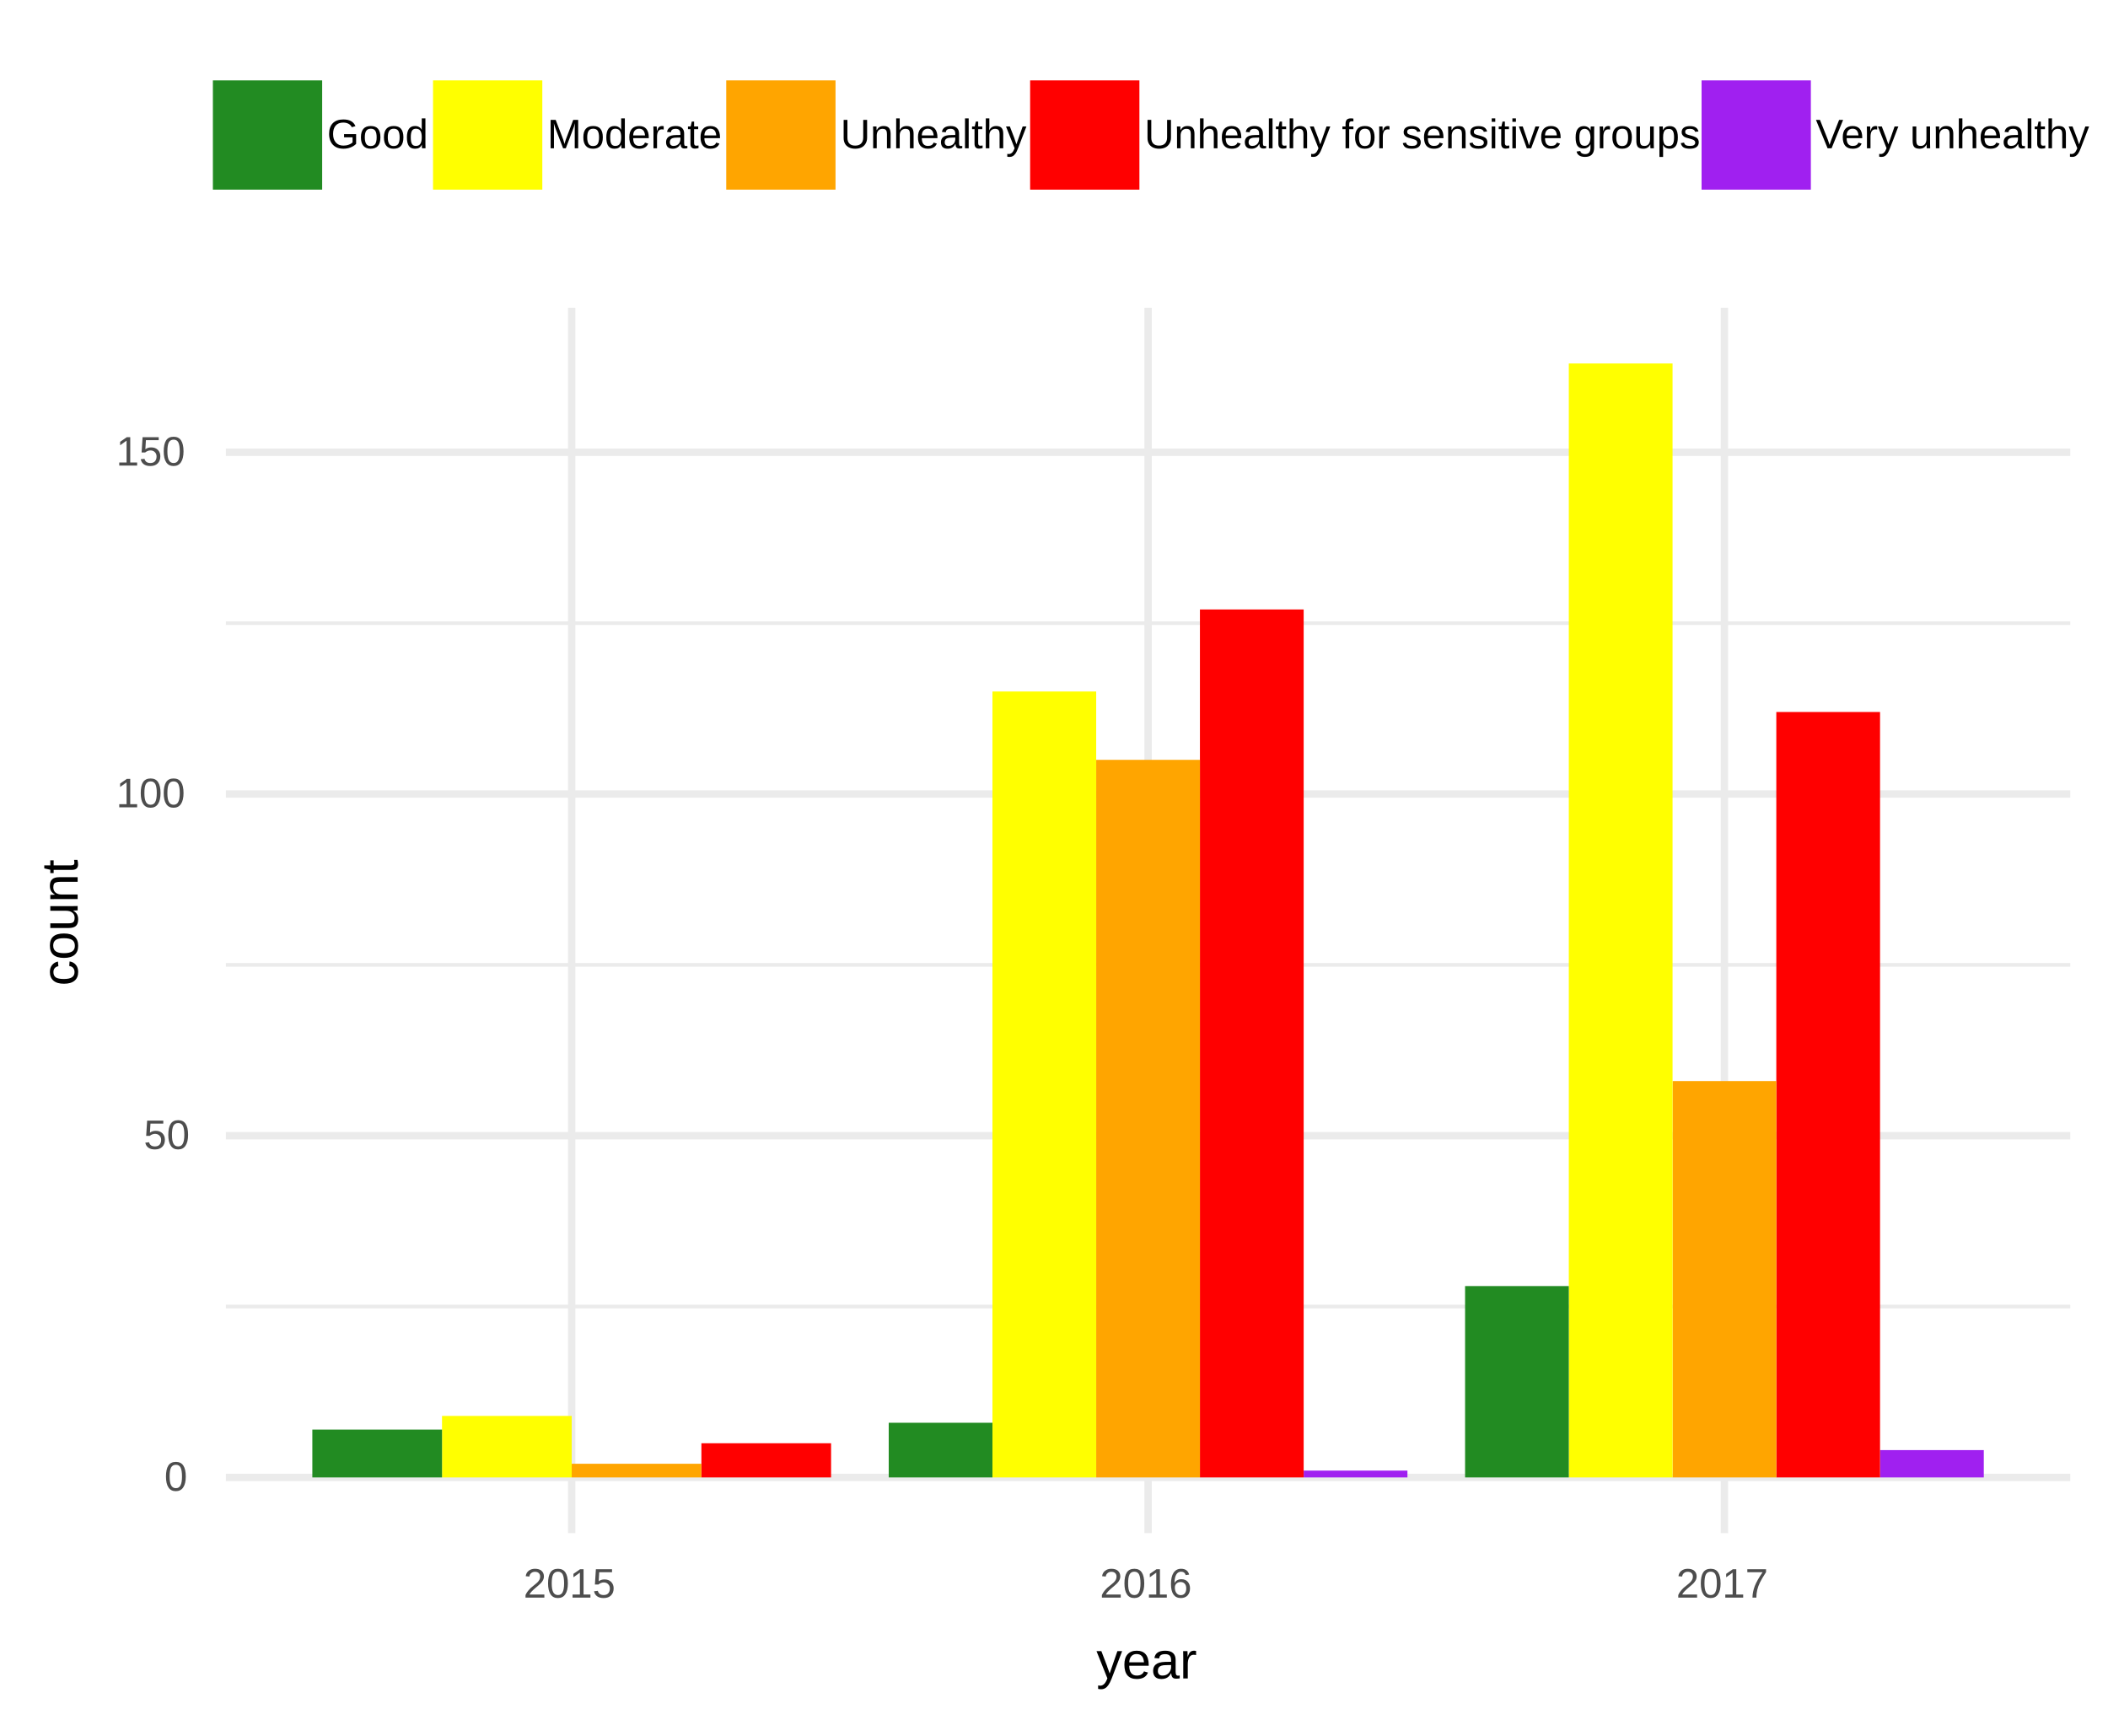 <?xml version="1.0" encoding="UTF-8"?>
<svg xmlns="http://www.w3.org/2000/svg" xmlns:xlink="http://www.w3.org/1999/xlink" width="306pt" height="252pt" viewBox="0 0 306 252" version="1.1">
<defs>
<g>
<symbol overflow="visible" id="glyph0-0">
<path style="stroke:none;" d="M 0.594 -4.125 L 3.891 -4.125 L 3.891 0 L 0.594 0 Z M 0.828 -3.906 L 0.828 -0.219 L 3.672 -0.219 L 3.672 -3.906 Z M 0.828 -3.906 "/>
</symbol>
<symbol overflow="visible" id="glyph0-1">
<path style="stroke:none;" d="M 3.109 -2.062 C 3.109 -1.375 2.984 -0.848 2.734 -0.484 C 2.492 -0.117 2.133 0.062 1.656 0.062 C 1.188 0.062 0.832 -0.117 0.594 -0.484 C 0.352 -0.848 0.234 -1.375 0.234 -2.062 C 0.234 -2.77 0.348 -3.301 0.578 -3.656 C 0.805 -4.008 1.172 -4.188 1.672 -4.188 C 2.16 -4.188 2.52 -4.008 2.75 -3.656 C 2.988 -3.301 3.109 -2.77 3.109 -2.062 Z M 2.562 -2.062 C 2.562 -2.656 2.492 -3.086 2.359 -3.359 C 2.223 -3.629 1.992 -3.766 1.672 -3.766 C 1.348 -3.766 1.113 -3.629 0.969 -3.359 C 0.832 -3.098 0.766 -2.664 0.766 -2.062 C 0.766 -1.477 0.836 -1.051 0.984 -0.781 C 1.129 -0.508 1.359 -0.375 1.672 -0.375 C 1.984 -0.375 2.207 -0.508 2.344 -0.781 C 2.488 -1.062 2.562 -1.488 2.562 -2.062 Z M 2.562 -2.062 "/>
</symbol>
<symbol overflow="visible" id="glyph0-2">
<path style="stroke:none;" d="M 3.078 -1.344 C 3.078 -0.906 2.945 -0.562 2.688 -0.312 C 2.438 -0.062 2.082 0.062 1.625 0.062 C 1.238 0.062 0.926 -0.02 0.688 -0.188 C 0.445 -0.363 0.297 -0.609 0.234 -0.922 L 0.781 -0.984 C 0.883 -0.578 1.164 -0.375 1.625 -0.375 C 1.914 -0.375 2.141 -0.457 2.297 -0.625 C 2.453 -0.801 2.531 -1.035 2.531 -1.328 C 2.531 -1.586 2.445 -1.797 2.281 -1.953 C 2.125 -2.117 1.91 -2.203 1.641 -2.203 C 1.504 -2.203 1.375 -2.176 1.25 -2.125 C 1.125 -2.082 1 -2.008 0.875 -1.906 L 0.359 -1.906 L 0.5 -4.125 L 2.844 -4.125 L 2.844 -3.688 L 0.984 -3.688 L 0.906 -2.375 C 1.133 -2.551 1.414 -2.641 1.75 -2.641 C 2.156 -2.641 2.477 -2.52 2.719 -2.281 C 2.957 -2.039 3.078 -1.727 3.078 -1.344 Z M 3.078 -1.344 "/>
</symbol>
<symbol overflow="visible" id="glyph0-3">
<path style="stroke:none;" d="M 0.453 0 L 0.453 -0.453 L 1.516 -0.453 L 1.516 -3.625 L 0.578 -2.953 L 0.578 -3.453 L 1.547 -4.125 L 2.047 -4.125 L 2.047 -0.453 L 3.047 -0.453 L 3.047 0 Z M 0.453 0 "/>
</symbol>
<symbol overflow="visible" id="glyph0-4">
<path style="stroke:none;" d="M 0.297 0 L 0.297 -0.375 C 0.398 -0.602 0.52 -0.801 0.656 -0.969 C 0.801 -1.145 0.953 -1.305 1.109 -1.453 C 1.273 -1.598 1.438 -1.727 1.594 -1.844 C 1.75 -1.969 1.891 -2.086 2.016 -2.203 C 2.141 -2.328 2.238 -2.457 2.312 -2.594 C 2.383 -2.727 2.422 -2.879 2.422 -3.047 C 2.422 -3.266 2.352 -3.438 2.219 -3.562 C 2.094 -3.688 1.91 -3.75 1.672 -3.75 C 1.453 -3.75 1.27 -3.688 1.125 -3.562 C 0.977 -3.445 0.891 -3.281 0.859 -3.062 L 0.328 -3.109 C 0.367 -3.441 0.508 -3.703 0.75 -3.891 C 0.988 -4.086 1.297 -4.188 1.672 -4.188 C 2.086 -4.188 2.406 -4.086 2.625 -3.891 C 2.852 -3.691 2.969 -3.414 2.969 -3.062 C 2.969 -2.895 2.93 -2.734 2.859 -2.578 C 2.785 -2.422 2.676 -2.266 2.531 -2.109 C 2.383 -1.953 2.109 -1.707 1.703 -1.375 C 1.484 -1.188 1.305 -1.02 1.172 -0.875 C 1.035 -0.727 0.938 -0.586 0.875 -0.453 L 3.031 -0.453 L 3.031 0 Z M 0.297 0 "/>
</symbol>
<symbol overflow="visible" id="glyph0-5">
<path style="stroke:none;" d="M 3.078 -1.344 C 3.078 -0.914 2.957 -0.57 2.719 -0.312 C 2.477 -0.062 2.148 0.062 1.734 0.062 C 1.273 0.062 0.922 -0.109 0.672 -0.453 C 0.43 -0.805 0.312 -1.312 0.312 -1.969 C 0.312 -2.688 0.438 -3.234 0.688 -3.609 C 0.945 -3.992 1.312 -4.188 1.781 -4.188 C 2.406 -4.188 2.797 -3.906 2.953 -3.344 L 2.453 -3.266 C 2.348 -3.598 2.125 -3.766 1.781 -3.766 C 1.477 -3.766 1.242 -3.625 1.078 -3.344 C 0.91 -3.062 0.828 -2.656 0.828 -2.125 C 0.922 -2.301 1.055 -2.438 1.234 -2.531 C 1.41 -2.625 1.609 -2.672 1.828 -2.672 C 2.211 -2.672 2.516 -2.551 2.734 -2.312 C 2.961 -2.07 3.078 -1.75 3.078 -1.344 Z M 2.531 -1.328 C 2.531 -1.629 2.457 -1.859 2.312 -2.016 C 2.164 -2.18 1.961 -2.266 1.703 -2.266 C 1.461 -2.266 1.266 -2.191 1.109 -2.047 C 0.953 -1.898 0.875 -1.703 0.875 -1.453 C 0.875 -1.129 0.953 -0.863 1.109 -0.656 C 1.273 -0.457 1.477 -0.359 1.719 -0.359 C 1.977 -0.359 2.176 -0.441 2.312 -0.609 C 2.457 -0.785 2.531 -1.023 2.531 -1.328 Z M 2.531 -1.328 "/>
</symbol>
<symbol overflow="visible" id="glyph0-6">
<path style="stroke:none;" d="M 3.031 -3.703 C 2.613 -3.055 2.316 -2.551 2.141 -2.188 C 1.961 -1.82 1.832 -1.461 1.75 -1.109 C 1.664 -0.754 1.625 -0.383 1.625 0 L 1.062 0 C 1.062 -0.531 1.172 -1.086 1.391 -1.672 C 1.617 -2.254 2 -2.926 2.531 -3.688 L 0.312 -3.688 L 0.312 -4.125 L 3.031 -4.125 Z M 3.031 -3.703 "/>
</symbol>
<symbol overflow="visible" id="glyph0-7">
<path style="stroke:none;" d="M 0.297 -2.078 C 0.297 -2.754 0.473 -3.273 0.828 -3.641 C 1.191 -4.004 1.703 -4.188 2.359 -4.188 C 2.816 -4.188 3.188 -4.109 3.469 -3.953 C 3.75 -3.805 3.969 -3.562 4.125 -3.219 L 3.594 -3.062 C 3.477 -3.289 3.316 -3.457 3.109 -3.562 C 2.898 -3.676 2.645 -3.734 2.344 -3.734 C 1.863 -3.734 1.5 -3.586 1.25 -3.297 C 1 -3.016 0.875 -2.609 0.875 -2.078 C 0.875 -1.555 1.004 -1.145 1.266 -0.844 C 1.535 -0.539 1.906 -0.391 2.375 -0.391 C 2.645 -0.391 2.895 -0.43 3.125 -0.516 C 3.363 -0.598 3.555 -0.711 3.703 -0.859 L 3.703 -1.594 L 2.469 -1.594 L 2.469 -2.062 L 4.219 -2.062 L 4.219 -0.641 C 4 -0.422 3.727 -0.25 3.406 -0.125 C 3.094 0 2.75 0.062 2.375 0.062 C 1.945 0.062 1.578 -0.02 1.266 -0.188 C 0.953 -0.363 0.711 -0.613 0.547 -0.938 C 0.379 -1.258 0.297 -1.641 0.297 -2.078 Z M 0.297 -2.078 "/>
</symbol>
<symbol overflow="visible" id="glyph0-8">
<path style="stroke:none;" d="M 3.078 -1.594 C 3.078 -1.031 2.957 -0.613 2.719 -0.344 C 2.477 -0.07 2.125 0.062 1.656 0.062 C 1.195 0.062 0.848 -0.078 0.609 -0.359 C 0.367 -0.641 0.25 -1.051 0.25 -1.594 C 0.25 -2.688 0.723 -3.234 1.672 -3.234 C 2.16 -3.234 2.516 -3.098 2.734 -2.828 C 2.961 -2.555 3.078 -2.145 3.078 -1.594 Z M 2.531 -1.594 C 2.531 -2.031 2.461 -2.348 2.328 -2.547 C 2.203 -2.742 1.988 -2.844 1.688 -2.844 C 1.375 -2.844 1.148 -2.738 1.016 -2.531 C 0.879 -2.332 0.812 -2.02 0.812 -1.594 C 0.812 -1.176 0.879 -0.859 1.016 -0.641 C 1.148 -0.43 1.363 -0.328 1.656 -0.328 C 1.969 -0.328 2.191 -0.426 2.328 -0.625 C 2.461 -0.832 2.531 -1.156 2.531 -1.594 Z M 2.531 -1.594 "/>
</symbol>
<symbol overflow="visible" id="glyph0-9">
<path style="stroke:none;" d="M 2.406 -0.516 C 2.312 -0.305 2.18 -0.156 2.016 -0.062 C 1.859 0.02 1.66 0.062 1.422 0.062 C 1.016 0.062 0.719 -0.07 0.531 -0.344 C 0.344 -0.613 0.25 -1.023 0.25 -1.578 C 0.25 -2.68 0.641 -3.234 1.422 -3.234 C 1.66 -3.234 1.859 -3.188 2.016 -3.094 C 2.18 -3.008 2.312 -2.867 2.406 -2.672 L 2.406 -4.344 L 2.938 -4.344 L 2.938 -0.656 C 2.938 -0.32 2.941 -0.102 2.953 0 L 2.453 0 C 2.441 -0.031 2.43 -0.102 2.422 -0.219 C 2.422 -0.332 2.422 -0.43 2.422 -0.516 Z M 0.812 -1.594 C 0.812 -1.145 0.867 -0.82 0.984 -0.625 C 1.098 -0.438 1.285 -0.344 1.547 -0.344 C 1.848 -0.344 2.066 -0.445 2.203 -0.656 C 2.336 -0.863 2.406 -1.188 2.406 -1.625 C 2.406 -2.039 2.336 -2.348 2.203 -2.547 C 2.066 -2.742 1.852 -2.844 1.562 -2.844 C 1.289 -2.844 1.098 -2.742 0.984 -2.547 C 0.867 -2.348 0.812 -2.031 0.812 -1.594 Z M 0.812 -1.594 "/>
</symbol>
<symbol overflow="visible" id="glyph0-10">
<path style="stroke:none;" d="M 4 0 L 4 -2.75 C 4 -3.062 4.008 -3.359 4.031 -3.641 C 3.938 -3.285 3.848 -3.008 3.766 -2.812 L 2.703 0 L 2.312 0 L 1.234 -2.812 L 1.062 -3.312 L 0.969 -3.641 L 0.984 -3.312 L 0.984 0 L 0.5 0 L 0.5 -4.125 L 1.234 -4.125 L 2.328 -1.266 C 2.367 -1.148 2.406 -1.023 2.438 -0.891 C 2.477 -0.766 2.504 -0.672 2.516 -0.609 C 2.523 -0.691 2.555 -0.812 2.609 -0.969 C 2.66 -1.125 2.691 -1.223 2.703 -1.266 L 3.781 -4.125 L 4.5 -4.125 L 4.5 0 Z M 4 0 "/>
</symbol>
<symbol overflow="visible" id="glyph0-11">
<path style="stroke:none;" d="M 0.812 -1.469 C 0.812 -1.102 0.883 -0.82 1.031 -0.625 C 1.188 -0.438 1.406 -0.344 1.688 -0.344 C 1.914 -0.344 2.098 -0.383 2.234 -0.469 C 2.379 -0.562 2.473 -0.68 2.516 -0.828 L 2.984 -0.688 C 2.797 -0.188 2.363 0.062 1.688 0.062 C 1.219 0.062 0.859 -0.078 0.609 -0.359 C 0.367 -0.641 0.25 -1.055 0.25 -1.609 C 0.25 -2.129 0.367 -2.531 0.609 -2.812 C 0.859 -3.094 1.211 -3.234 1.672 -3.234 C 2.609 -3.234 3.078 -2.672 3.078 -1.547 L 3.078 -1.469 Z M 2.531 -1.875 C 2.5 -2.207 2.41 -2.453 2.266 -2.609 C 2.129 -2.766 1.93 -2.844 1.672 -2.844 C 1.41 -2.844 1.203 -2.754 1.047 -2.578 C 0.898 -2.41 0.82 -2.176 0.812 -1.875 Z M 2.531 -1.875 "/>
</symbol>
<symbol overflow="visible" id="glyph0-12">
<path style="stroke:none;" d="M 0.422 0 L 0.422 -2.438 C 0.422 -2.656 0.414 -2.898 0.406 -3.172 L 0.891 -3.172 C 0.91 -2.805 0.922 -2.586 0.922 -2.516 L 0.938 -2.516 C 1.02 -2.797 1.113 -2.984 1.219 -3.078 C 1.332 -3.18 1.488 -3.234 1.688 -3.234 C 1.758 -3.234 1.832 -3.223 1.906 -3.203 L 1.906 -2.719 C 1.832 -2.738 1.738 -2.75 1.625 -2.75 C 1.406 -2.75 1.234 -2.656 1.109 -2.469 C 0.992 -2.281 0.938 -2.008 0.938 -1.656 L 0.938 0 Z M 0.422 0 "/>
</symbol>
<symbol overflow="visible" id="glyph0-13">
<path style="stroke:none;" d="M 1.219 0.062 C 0.895 0.062 0.648 -0.02 0.484 -0.188 C 0.328 -0.363 0.25 -0.598 0.25 -0.891 C 0.25 -1.211 0.359 -1.461 0.578 -1.641 C 0.797 -1.816 1.145 -1.91 1.625 -1.922 L 2.328 -1.938 L 2.328 -2.109 C 2.328 -2.367 2.27 -2.551 2.156 -2.656 C 2.051 -2.77 1.883 -2.828 1.656 -2.828 C 1.414 -2.828 1.242 -2.785 1.141 -2.703 C 1.035 -2.629 0.973 -2.504 0.953 -2.328 L 0.391 -2.375 C 0.484 -2.945 0.91 -3.234 1.672 -3.234 C 2.066 -3.234 2.363 -3.141 2.562 -2.953 C 2.77 -2.773 2.875 -2.508 2.875 -2.156 L 2.875 -0.797 C 2.875 -0.641 2.891 -0.52 2.922 -0.438 C 2.961 -0.363 3.047 -0.328 3.172 -0.328 C 3.211 -0.328 3.27 -0.332 3.344 -0.344 L 3.344 -0.016 C 3.207 0.016 3.07 0.031 2.938 0.031 C 2.738 0.031 2.594 -0.02 2.5 -0.125 C 2.414 -0.227 2.367 -0.391 2.359 -0.609 L 2.328 -0.609 C 2.203 -0.367 2.047 -0.195 1.859 -0.094 C 1.68 0.008 1.469 0.062 1.219 0.062 Z M 1.328 -0.344 C 1.523 -0.344 1.695 -0.383 1.844 -0.469 C 2 -0.551 2.117 -0.672 2.203 -0.828 C 2.285 -0.984 2.328 -1.141 2.328 -1.297 L 2.328 -1.562 L 1.766 -1.547 C 1.516 -1.547 1.32 -1.52 1.188 -1.469 C 1.062 -1.426 0.961 -1.352 0.891 -1.25 C 0.828 -1.156 0.797 -1.031 0.797 -0.875 C 0.797 -0.707 0.844 -0.578 0.938 -0.484 C 1.031 -0.391 1.16 -0.344 1.328 -0.344 Z M 1.328 -0.344 "/>
</symbol>
<symbol overflow="visible" id="glyph0-14">
<path style="stroke:none;" d="M 1.625 -0.031 C 1.445 0.02 1.27 0.047 1.094 0.047 C 0.664 0.047 0.453 -0.191 0.453 -0.672 L 0.453 -2.781 L 0.094 -2.781 L 0.094 -3.172 L 0.484 -3.172 L 0.641 -3.875 L 0.984 -3.875 L 0.984 -3.172 L 1.578 -3.172 L 1.578 -2.781 L 0.984 -2.781 L 0.984 -0.781 C 0.984 -0.633 1.008 -0.531 1.062 -0.469 C 1.113 -0.406 1.195 -0.375 1.312 -0.375 C 1.383 -0.375 1.488 -0.383 1.625 -0.406 Z M 1.625 -0.031 "/>
</symbol>
<symbol overflow="visible" id="glyph0-15">
<path style="stroke:none;" d="M 2.141 0.062 C 1.805 0.062 1.508 0 1.25 -0.125 C 1 -0.25 0.805 -0.426 0.672 -0.656 C 0.535 -0.895 0.469 -1.176 0.469 -1.5 L 0.469 -4.125 L 1.016 -4.125 L 1.016 -1.547 C 1.016 -1.172 1.109 -0.883 1.297 -0.688 C 1.492 -0.488 1.773 -0.391 2.141 -0.391 C 2.516 -0.391 2.801 -0.488 3 -0.688 C 3.207 -0.895 3.312 -1.191 3.312 -1.578 L 3.312 -4.125 L 3.875 -4.125 L 3.875 -1.547 C 3.875 -1.211 3.801 -0.926 3.656 -0.688 C 3.52 -0.445 3.32 -0.258 3.062 -0.125 C 2.801 0 2.492 0.062 2.141 0.062 Z M 2.141 0.062 "/>
</symbol>
<symbol overflow="visible" id="glyph0-16">
<path style="stroke:none;" d="M 2.422 0 L 2.422 -2.016 C 2.422 -2.223 2.398 -2.383 2.359 -2.5 C 2.316 -2.613 2.25 -2.695 2.156 -2.75 C 2.07 -2.801 1.941 -2.828 1.766 -2.828 C 1.516 -2.828 1.312 -2.738 1.156 -2.562 C 1.008 -2.383 0.938 -2.145 0.938 -1.844 L 0.938 0 L 0.422 0 L 0.422 -2.5 C 0.422 -2.863 0.414 -3.086 0.406 -3.172 L 0.891 -3.172 C 0.898 -3.16 0.906 -3.133 0.906 -3.094 C 0.906 -3.051 0.906 -3 0.906 -2.938 C 0.914 -2.883 0.922 -2.781 0.922 -2.625 C 1.047 -2.844 1.188 -3 1.344 -3.094 C 1.508 -3.188 1.707 -3.234 1.938 -3.234 C 2.289 -3.234 2.547 -3.145 2.703 -2.969 C 2.867 -2.789 2.953 -2.504 2.953 -2.109 L 2.953 0 Z M 2.422 0 "/>
</symbol>
<symbol overflow="visible" id="glyph0-17">
<path style="stroke:none;" d="M 0.922 -2.625 C 1.035 -2.832 1.172 -2.984 1.328 -3.078 C 1.492 -3.18 1.695 -3.234 1.938 -3.234 C 2.281 -3.234 2.535 -3.145 2.703 -2.969 C 2.867 -2.801 2.953 -2.516 2.953 -2.109 L 2.953 0 L 2.422 0 L 2.422 -2.016 C 2.422 -2.234 2.398 -2.395 2.359 -2.5 C 2.316 -2.613 2.25 -2.695 2.156 -2.75 C 2.062 -2.801 1.93 -2.828 1.766 -2.828 C 1.516 -2.828 1.312 -2.738 1.156 -2.562 C 1.008 -2.395 0.938 -2.164 0.938 -1.875 L 0.938 0 L 0.422 0 L 0.422 -4.344 L 0.938 -4.344 L 0.938 -3.219 C 0.938 -3.094 0.93 -2.969 0.922 -2.844 C 0.922 -2.719 0.922 -2.645 0.922 -2.625 Z M 0.922 -2.625 "/>
</symbol>
<symbol overflow="visible" id="glyph0-18">
<path style="stroke:none;" d="M 0.406 0 L 0.406 -4.344 L 0.938 -4.344 L 0.938 0 Z M 0.406 0 "/>
</symbol>
<symbol overflow="visible" id="glyph0-19">
<path style="stroke:none;" d="M 0.562 1.25 C 0.414 1.25 0.297 1.238 0.203 1.219 L 0.203 0.812 C 0.273 0.82 0.352 0.828 0.438 0.828 C 0.77 0.828 1.031 0.586 1.219 0.109 L 1.266 -0.016 L 0.016 -3.172 L 0.578 -3.172 L 1.25 -1.422 C 1.258 -1.391 1.27 -1.352 1.281 -1.312 C 1.289 -1.281 1.332 -1.156 1.406 -0.938 C 1.488 -0.719 1.531 -0.598 1.531 -0.578 L 1.734 -1.156 L 2.438 -3.172 L 2.984 -3.172 L 1.766 0 C 1.641 0.332 1.52 0.582 1.406 0.75 C 1.289 0.914 1.164 1.039 1.031 1.125 C 0.895 1.207 0.738 1.25 0.562 1.25 Z M 0.562 1.25 "/>
</symbol>
<symbol overflow="visible" id="glyph0-20">
<path style="stroke:none;" d=""/>
</symbol>
<symbol overflow="visible" id="glyph0-21">
<path style="stroke:none;" d="M 1.062 -2.781 L 1.062 0 L 0.531 0 L 0.531 -2.781 L 0.078 -2.781 L 0.078 -3.172 L 0.531 -3.172 L 0.531 -3.531 C 0.531 -3.82 0.594 -4.031 0.719 -4.156 C 0.844 -4.281 1.035 -4.344 1.297 -4.344 C 1.453 -4.344 1.578 -4.332 1.672 -4.312 L 1.672 -3.906 C 1.586 -3.914 1.508 -3.922 1.438 -3.922 C 1.301 -3.922 1.203 -3.883 1.141 -3.812 C 1.086 -3.75 1.062 -3.629 1.062 -3.453 L 1.062 -3.172 L 1.672 -3.172 L 1.672 -2.781 Z M 1.062 -2.781 "/>
</symbol>
<symbol overflow="visible" id="glyph0-22">
<path style="stroke:none;" d="M 2.781 -0.875 C 2.781 -0.57 2.664 -0.336 2.438 -0.172 C 2.219 -0.016 1.906 0.062 1.5 0.062 C 1.102 0.062 0.797 0 0.578 -0.125 C 0.367 -0.258 0.234 -0.469 0.172 -0.75 L 0.641 -0.828 C 0.68 -0.66 0.77 -0.535 0.906 -0.453 C 1.051 -0.379 1.25 -0.344 1.5 -0.344 C 1.77 -0.344 1.961 -0.383 2.078 -0.469 C 2.203 -0.551 2.266 -0.672 2.266 -0.828 C 2.266 -0.953 2.223 -1.051 2.141 -1.125 C 2.055 -1.207 1.914 -1.273 1.719 -1.328 L 1.344 -1.438 C 1.039 -1.508 0.828 -1.582 0.703 -1.656 C 0.578 -1.738 0.477 -1.832 0.406 -1.938 C 0.332 -2.039 0.297 -2.172 0.297 -2.328 C 0.297 -2.617 0.395 -2.836 0.594 -2.984 C 0.801 -3.141 1.102 -3.219 1.5 -3.219 C 1.852 -3.219 2.129 -3.156 2.328 -3.031 C 2.535 -2.906 2.672 -2.707 2.734 -2.438 L 2.25 -2.391 C 2.219 -2.523 2.141 -2.629 2.016 -2.703 C 1.891 -2.785 1.719 -2.828 1.5 -2.828 C 1.258 -2.828 1.082 -2.789 0.969 -2.719 C 0.863 -2.645 0.812 -2.535 0.812 -2.391 C 0.812 -2.297 0.832 -2.219 0.875 -2.156 C 0.926 -2.102 0.992 -2.055 1.078 -2.016 C 1.172 -1.973 1.367 -1.914 1.672 -1.844 C 1.941 -1.77 2.141 -1.703 2.266 -1.641 C 2.391 -1.586 2.488 -1.523 2.562 -1.453 C 2.633 -1.379 2.688 -1.297 2.719 -1.203 C 2.758 -1.109 2.781 -1 2.781 -0.875 Z M 2.781 -0.875 "/>
</symbol>
<symbol overflow="visible" id="glyph0-23">
<path style="stroke:none;" d="M 0.406 -3.844 L 0.406 -4.344 L 0.922 -4.344 L 0.922 -3.844 Z M 0.406 0 L 0.406 -3.172 L 0.922 -3.172 L 0.922 0 Z M 0.406 0 "/>
</symbol>
<symbol overflow="visible" id="glyph0-24">
<path style="stroke:none;" d="M 1.797 0 L 1.172 0 L 0.016 -3.172 L 0.578 -3.172 L 1.281 -1.109 C 1.301 -1.023 1.367 -0.789 1.484 -0.406 L 1.578 -0.75 L 1.703 -1.109 L 2.422 -3.172 L 2.984 -3.172 Z M 1.797 0 "/>
</symbol>
<symbol overflow="visible" id="glyph0-25">
<path style="stroke:none;" d="M 1.609 1.25 C 1.266 1.25 0.988 1.18 0.781 1.047 C 0.57 0.91 0.441 0.719 0.391 0.469 L 0.922 0.391 C 0.953 0.535 1.023 0.645 1.141 0.719 C 1.266 0.801 1.426 0.844 1.625 0.844 C 2.145 0.844 2.406 0.535 2.406 -0.078 L 2.406 -0.594 C 2.301 -0.383 2.16 -0.227 1.984 -0.125 C 1.816 -0.02 1.617 0.031 1.391 0.031 C 0.992 0.031 0.703 -0.098 0.516 -0.359 C 0.336 -0.617 0.25 -1.023 0.25 -1.578 C 0.25 -2.141 0.348 -2.551 0.547 -2.812 C 0.742 -3.082 1.039 -3.219 1.438 -3.219 C 1.664 -3.219 1.863 -3.164 2.031 -3.062 C 2.195 -2.957 2.32 -2.812 2.406 -2.625 L 2.422 -2.625 C 2.422 -2.688 2.422 -2.789 2.422 -2.938 C 2.43 -3.082 2.441 -3.16 2.453 -3.172 L 2.953 -3.172 C 2.941 -3.066 2.938 -2.848 2.938 -2.516 L 2.938 -0.094 C 2.938 0.801 2.492 1.25 1.609 1.25 Z M 2.406 -1.578 C 2.406 -1.836 2.367 -2.062 2.297 -2.25 C 2.234 -2.438 2.133 -2.578 2 -2.672 C 1.875 -2.773 1.734 -2.828 1.578 -2.828 C 1.305 -2.828 1.109 -2.727 0.984 -2.531 C 0.859 -2.332 0.797 -2.016 0.797 -1.578 C 0.797 -1.148 0.852 -0.836 0.969 -0.641 C 1.082 -0.453 1.281 -0.359 1.562 -0.359 C 1.727 -0.359 1.875 -0.406 2 -0.5 C 2.133 -0.602 2.234 -0.742 2.297 -0.922 C 2.367 -1.109 2.406 -1.328 2.406 -1.578 Z M 2.406 -1.578 "/>
</symbol>
<symbol overflow="visible" id="glyph0-26">
<path style="stroke:none;" d="M 0.922 -3.172 L 0.922 -1.156 C 0.922 -0.945 0.941 -0.785 0.984 -0.672 C 1.023 -0.555 1.086 -0.473 1.172 -0.422 C 1.266 -0.367 1.398 -0.344 1.578 -0.344 C 1.828 -0.344 2.023 -0.43 2.172 -0.609 C 2.316 -0.785 2.391 -1.023 2.391 -1.328 L 2.391 -3.172 L 2.922 -3.172 L 2.922 -0.672 C 2.922 -0.305 2.926 -0.082 2.938 0 L 2.438 0 C 2.438 -0.008 2.438 -0.035 2.438 -0.078 C 2.438 -0.117 2.43 -0.164 2.422 -0.219 C 2.422 -0.281 2.422 -0.391 2.422 -0.547 L 2.406 -0.547 C 2.289 -0.328 2.148 -0.172 1.984 -0.078 C 1.828 0.016 1.629 0.062 1.391 0.062 C 1.047 0.062 0.789 -0.02 0.625 -0.188 C 0.469 -0.363 0.391 -0.656 0.391 -1.062 L 0.391 -3.172 Z M 0.922 -3.172 "/>
</symbol>
<symbol overflow="visible" id="glyph0-27">
<path style="stroke:none;" d="M 3.078 -1.594 C 3.078 -0.488 2.691 0.062 1.922 0.062 C 1.43 0.062 1.102 -0.125 0.938 -0.5 L 0.922 -0.5 C 0.93 -0.477 0.938 -0.312 0.938 0 L 0.938 1.25 L 0.406 1.25 L 0.406 -2.516 C 0.406 -2.848 0.398 -3.066 0.391 -3.172 L 0.891 -3.172 C 0.898 -3.16 0.906 -3.129 0.906 -3.078 C 0.906 -3.035 0.906 -2.961 0.906 -2.859 C 0.914 -2.766 0.922 -2.695 0.922 -2.656 L 0.938 -2.656 C 1.031 -2.852 1.156 -2.992 1.312 -3.078 C 1.469 -3.172 1.672 -3.219 1.922 -3.219 C 2.305 -3.219 2.594 -3.086 2.781 -2.828 C 2.977 -2.566 3.078 -2.156 3.078 -1.594 Z M 2.531 -1.594 C 2.531 -2.031 2.469 -2.344 2.344 -2.531 C 2.227 -2.719 2.039 -2.812 1.781 -2.812 C 1.57 -2.812 1.406 -2.77 1.281 -2.688 C 1.164 -2.602 1.078 -2.469 1.016 -2.281 C 0.961 -2.094 0.938 -1.848 0.938 -1.547 C 0.938 -1.129 1 -0.82 1.125 -0.625 C 1.258 -0.426 1.477 -0.328 1.781 -0.328 C 2.039 -0.328 2.227 -0.422 2.344 -0.609 C 2.469 -0.805 2.531 -1.133 2.531 -1.594 Z M 2.531 -1.594 "/>
</symbol>
<symbol overflow="visible" id="glyph0-28">
<path style="stroke:none;" d="M 2.297 0 L 1.719 0 L 0.031 -4.125 L 0.609 -4.125 L 1.766 -1.219 L 2 -0.5 L 2.25 -1.219 L 3.391 -4.125 L 3.969 -4.125 Z M 2.297 0 "/>
</symbol>
<symbol overflow="visible" id="glyph1-0">
<path style="stroke:none;" d="M 0.75 -5.156 L 4.875 -5.156 L 4.875 0 L 0.75 0 Z M 1.031 -4.875 L 1.031 -0.281 L 4.594 -0.281 L 4.594 -4.875 Z M 1.031 -4.875 "/>
</symbol>
<symbol overflow="visible" id="glyph1-1">
<path style="stroke:none;" d="M 0.703 1.562 C 0.516 1.562 0.363 1.547 0.25 1.516 L 0.25 1.016 C 0.344 1.035 0.441 1.047 0.547 1.047 C 0.961 1.047 1.289 0.742 1.531 0.141 L 1.594 -0.016 L 0.016 -3.969 L 0.719 -3.969 L 1.562 -1.766 C 1.57 -1.734 1.582 -1.691 1.594 -1.641 C 1.613 -1.598 1.672 -1.441 1.766 -1.172 C 1.859 -0.898 1.91 -0.75 1.922 -0.719 L 2.172 -1.438 L 3.047 -3.969 L 3.734 -3.969 L 2.219 0 C 2.051 0.426 1.895 0.738 1.75 0.938 C 1.613 1.145 1.457 1.301 1.281 1.406 C 1.113 1.508 0.922 1.562 0.703 1.562 Z M 0.703 1.562 "/>
</symbol>
<symbol overflow="visible" id="glyph1-2">
<path style="stroke:none;" d="M 1.016 -1.844 C 1.016 -1.383 1.109 -1.031 1.297 -0.781 C 1.484 -0.539 1.754 -0.422 2.109 -0.422 C 2.398 -0.422 2.629 -0.477 2.797 -0.594 C 2.973 -0.707 3.094 -0.852 3.156 -1.031 L 3.734 -0.859 C 3.492 -0.234 2.953 0.078 2.109 0.078 C 1.523 0.078 1.078 -0.094 0.766 -0.438 C 0.461 -0.789 0.312 -1.312 0.312 -2 C 0.312 -2.656 0.461 -3.156 0.766 -3.5 C 1.078 -3.852 1.52 -4.031 2.094 -4.031 C 3.258 -4.031 3.844 -3.332 3.844 -1.938 L 3.844 -1.844 Z M 3.156 -2.344 C 3.125 -2.758 3.02 -3.062 2.844 -3.25 C 2.664 -3.445 2.41 -3.547 2.078 -3.547 C 1.754 -3.547 1.5 -3.438 1.312 -3.219 C 1.133 -3.008 1.035 -2.719 1.016 -2.344 Z M 3.156 -2.344 "/>
</symbol>
<symbol overflow="visible" id="glyph1-3">
<path style="stroke:none;" d="M 1.516 0.078 C 1.117 0.078 0.816 -0.023 0.609 -0.234 C 0.41 -0.453 0.312 -0.742 0.312 -1.109 C 0.312 -1.516 0.445 -1.828 0.719 -2.047 C 0.988 -2.266 1.426 -2.383 2.031 -2.406 L 2.922 -2.422 L 2.922 -2.641 C 2.922 -2.953 2.852 -3.176 2.719 -3.312 C 2.582 -3.457 2.363 -3.531 2.062 -3.531 C 1.77 -3.531 1.555 -3.477 1.422 -3.375 C 1.285 -3.281 1.207 -3.125 1.188 -2.906 L 0.5 -2.969 C 0.602 -3.676 1.129 -4.031 2.078 -4.031 C 2.578 -4.031 2.953 -3.914 3.203 -3.688 C 3.453 -3.457 3.578 -3.129 3.578 -2.703 L 3.578 -1 C 3.578 -0.801 3.602 -0.648 3.656 -0.547 C 3.707 -0.453 3.805 -0.406 3.953 -0.406 C 4.016 -0.406 4.086 -0.414 4.172 -0.438 L 4.172 -0.016 C 4.004 0.016 3.832 0.031 3.656 0.031 C 3.414 0.031 3.238 -0.031 3.125 -0.156 C 3.02 -0.281 2.957 -0.484 2.938 -0.766 L 2.922 -0.766 C 2.754 -0.453 2.555 -0.234 2.328 -0.109 C 2.109 0.016 1.836 0.078 1.516 0.078 Z M 1.672 -0.422 C 1.91 -0.422 2.125 -0.473 2.312 -0.578 C 2.5 -0.691 2.645 -0.844 2.75 -1.031 C 2.863 -1.227 2.922 -1.426 2.922 -1.625 L 2.922 -1.953 L 2.203 -1.938 C 1.891 -1.938 1.648 -1.906 1.484 -1.844 C 1.328 -1.789 1.207 -1.703 1.125 -1.578 C 1.039 -1.453 1 -1.289 1 -1.094 C 1 -0.875 1.055 -0.707 1.172 -0.594 C 1.285 -0.477 1.453 -0.422 1.672 -0.422 Z M 1.672 -0.422 "/>
</symbol>
<symbol overflow="visible" id="glyph1-4">
<path style="stroke:none;" d="M 0.516 0 L 0.516 -3.047 C 0.516 -3.316 0.508 -3.625 0.5 -3.969 L 1.125 -3.969 C 1.145 -3.508 1.156 -3.238 1.156 -3.156 L 1.172 -3.156 C 1.273 -3.488 1.395 -3.719 1.531 -3.844 C 1.664 -3.969 1.859 -4.031 2.109 -4.031 C 2.191 -4.031 2.281 -4.02 2.375 -4 L 2.375 -3.391 C 2.281 -3.422 2.16 -3.438 2.016 -3.438 C 1.742 -3.438 1.535 -3.316 1.391 -3.078 C 1.242 -2.836 1.172 -2.5 1.172 -2.062 L 1.172 0 Z M 0.516 0 "/>
</symbol>
<symbol overflow="visible" id="glyph2-0">
<path style="stroke:none;" d="M -5.156 -0.75 L -5.156 -4.875 L 0 -4.875 L 0 -0.75 Z M -4.875 -1.031 L -0.281 -1.031 L -0.281 -4.594 L -4.875 -4.594 Z M -4.875 -1.031 "/>
</symbol>
<symbol overflow="visible" id="glyph2-1">
<path style="stroke:none;" d="M -2 -1 C -1.469 -1 -1.078 -1.082 -0.828 -1.25 C -0.578 -1.414 -0.453 -1.664 -0.453 -2 C -0.453 -2.238 -0.516 -2.438 -0.641 -2.594 C -0.766 -2.75 -0.957 -2.848 -1.219 -2.891 L -1.172 -3.547 C -0.797 -3.492 -0.492 -3.332 -0.266 -3.062 C -0.035 -2.789 0.078 -2.445 0.078 -2.031 C 0.078 -1.469 -0.098 -1.039 -0.453 -0.75 C -0.805 -0.457 -1.316 -0.312 -1.984 -0.312 C -2.648 -0.312 -3.156 -0.457 -3.5 -0.75 C -3.852 -1.051 -4.031 -1.473 -4.031 -2.016 C -4.031 -2.422 -3.926 -2.754 -3.719 -3.016 C -3.508 -3.285 -3.223 -3.457 -2.859 -3.531 L -2.797 -2.859 C -3.016 -2.816 -3.188 -2.727 -3.312 -2.594 C -3.445 -2.457 -3.516 -2.258 -3.516 -2 C -3.516 -1.645 -3.398 -1.391 -3.172 -1.234 C -2.941 -1.078 -2.551 -1 -2 -1 Z M -2 -1 "/>
</symbol>
<symbol overflow="visible" id="glyph2-2">
<path style="stroke:none;" d="M -1.984 -3.859 C -1.285 -3.859 -0.766 -3.703 -0.422 -3.391 C -0.086 -3.086 0.078 -2.645 0.078 -2.062 C 0.078 -1.488 -0.098 -1.051 -0.453 -0.75 C -0.805 -0.457 -1.316 -0.312 -1.984 -0.312 C -3.348 -0.312 -4.031 -0.906 -4.031 -2.094 C -4.031 -2.695 -3.863 -3.141 -3.531 -3.422 C -3.195 -3.711 -2.68 -3.859 -1.984 -3.859 Z M -1.984 -3.172 C -2.535 -3.172 -2.93 -3.086 -3.172 -2.922 C -3.422 -2.754 -3.547 -2.484 -3.547 -2.109 C -3.547 -1.723 -3.422 -1.441 -3.172 -1.266 C -2.922 -1.086 -2.523 -1 -1.984 -1 C -1.461 -1 -1.066 -1.082 -0.797 -1.25 C -0.535 -1.426 -0.406 -1.695 -0.406 -2.062 C -0.406 -2.457 -0.531 -2.738 -0.781 -2.906 C -1.039 -3.082 -1.441 -3.172 -1.984 -3.172 Z M -1.984 -3.172 "/>
</symbol>
<symbol overflow="visible" id="glyph2-3">
<path style="stroke:none;" d="M -3.969 -1.156 L -1.453 -1.156 C -1.191 -1.156 -0.988 -1.176 -0.844 -1.219 C -0.695 -1.27 -0.594 -1.352 -0.531 -1.469 C -0.469 -1.582 -0.438 -1.75 -0.438 -1.969 C -0.438 -2.281 -0.547 -2.523 -0.766 -2.703 C -0.984 -2.891 -1.285 -2.984 -1.672 -2.984 L -3.969 -2.984 L -3.969 -3.656 L -0.844 -3.656 C -0.383 -3.656 -0.102 -3.66 0 -3.672 L 0 -3.047 C -0.008 -3.047 -0.039 -3.047 -0.094 -3.047 C -0.145 -3.047 -0.207 -3.039 -0.281 -3.031 C -0.352 -3.031 -0.484 -3.023 -0.672 -3.016 C -0.398 -2.859 -0.207 -2.68 -0.094 -2.484 C 0.02 -2.285 0.078 -2.039 0.078 -1.75 C 0.078 -1.312 -0.031 -0.988 -0.25 -0.781 C -0.469 -0.582 -0.828 -0.484 -1.328 -0.484 L -3.969 -0.484 Z M -3.969 -1.156 "/>
</symbol>
<symbol overflow="visible" id="glyph2-4">
<path style="stroke:none;" d="M 0 -3.016 L -2.516 -3.016 C -2.773 -3.016 -2.977 -2.988 -3.125 -2.938 C -3.27 -2.895 -3.375 -2.816 -3.438 -2.703 C -3.5 -2.586 -3.531 -2.422 -3.531 -2.203 C -3.531 -1.891 -3.422 -1.641 -3.203 -1.453 C -2.984 -1.266 -2.68 -1.172 -2.297 -1.172 L 0 -1.172 L 0 -0.516 L -3.109 -0.516 C -3.578 -0.516 -3.863 -0.508 -3.969 -0.5 L -3.969 -1.125 C -3.945 -1.125 -3.91 -1.125 -3.859 -1.125 C -3.805 -1.125 -3.742 -1.125 -3.672 -1.125 C -3.609 -1.133 -3.477 -1.145 -3.281 -1.156 C -3.551 -1.312 -3.742 -1.488 -3.859 -1.688 C -3.973 -1.883 -4.031 -2.129 -4.031 -2.422 C -4.031 -2.859 -3.922 -3.176 -3.703 -3.375 C -3.492 -3.582 -3.141 -3.688 -2.641 -3.688 L 0 -3.688 Z M 0 -3.016 "/>
</symbol>
<symbol overflow="visible" id="glyph2-5">
<path style="stroke:none;" d="M -0.031 -2.031 C 0.031 -1.812 0.062 -1.586 0.062 -1.359 C 0.062 -0.836 -0.238 -0.578 -0.844 -0.578 L -3.484 -0.578 L -3.484 -0.109 L -3.969 -0.109 L -3.969 -0.594 L -4.844 -0.797 L -4.844 -1.234 L -3.969 -1.234 L -3.969 -1.969 L -3.484 -1.969 L -3.484 -1.234 L -0.984 -1.234 C -0.797 -1.234 -0.66 -1.266 -0.578 -1.328 C -0.504 -1.391 -0.469 -1.492 -0.469 -1.641 C -0.469 -1.734 -0.484 -1.863 -0.516 -2.031 Z M -0.031 -2.031 "/>
</symbol>
</g>
<clipPath id="clip1">
  <path d="M 32.789 189 L 301 189 L 301 190 L 32.789 190 Z M 32.789 189 "/>
</clipPath>
<clipPath id="clip2">
  <path d="M 32.789 139 L 301 139 L 301 141 L 32.789 141 Z M 32.789 139 "/>
</clipPath>
<clipPath id="clip3">
  <path d="M 32.789 90 L 301 90 L 301 91 L 32.789 91 Z M 32.789 90 "/>
</clipPath>
<clipPath id="clip4">
  <path d="M 32.789 213 L 301.52 213 L 301.52 216 L 32.789 216 Z M 32.789 213 "/>
</clipPath>
<clipPath id="clip5">
  <path d="M 32.789 164 L 301.52 164 L 301.52 166 L 32.789 166 Z M 32.789 164 "/>
</clipPath>
<clipPath id="clip6">
  <path d="M 32.789 114 L 301.52 114 L 301.52 116 L 32.789 116 Z M 32.789 114 "/>
</clipPath>
<clipPath id="clip7">
  <path d="M 32.789 65 L 301.52 65 L 301.52 67 L 32.789 67 Z M 32.789 65 "/>
</clipPath>
<clipPath id="clip8">
  <path d="M 82 44.676 L 84 44.676 L 84 223.566 L 82 223.566 Z M 82 44.676 "/>
</clipPath>
<clipPath id="clip9">
  <path d="M 166 44.676 L 168 44.676 L 168 223.566 L 166 223.566 Z M 166 44.676 "/>
</clipPath>
<clipPath id="clip10">
  <path d="M 249 44.676 L 251 44.676 L 251 223.566 L 249 223.566 Z M 249 44.676 "/>
</clipPath>
</defs>
<g id="surface204">
<rect x="0" y="0" width="306" height="252" style="fill:rgb(100%,100%,100%);fill-opacity:1;stroke:none;"/>
<g clip-path="url(#clip1)" clip-rule="nonzero">
<path style="fill:none;stroke-width:0.533;stroke-linecap:butt;stroke-linejoin:round;stroke:rgb(92.157%,92.157%,92.157%);stroke-opacity:1;stroke-miterlimit:10;" d="M 32.789 189.68 L 300.52 189.68 "/>
</g>
<g clip-path="url(#clip2)" clip-rule="nonzero">
<path style="fill:none;stroke-width:0.533;stroke-linecap:butt;stroke-linejoin:round;stroke:rgb(92.157%,92.157%,92.157%);stroke-opacity:1;stroke-miterlimit:10;" d="M 32.789 140.07 L 300.52 140.07 "/>
</g>
<g clip-path="url(#clip3)" clip-rule="nonzero">
<path style="fill:none;stroke-width:0.533;stroke-linecap:butt;stroke-linejoin:round;stroke:rgb(92.157%,92.157%,92.157%);stroke-opacity:1;stroke-miterlimit:10;" d="M 32.789 90.465 L 300.52 90.465 "/>
</g>
<g clip-path="url(#clip4)" clip-rule="nonzero">
<path style="fill:none;stroke-width:1.067;stroke-linecap:butt;stroke-linejoin:round;stroke:rgb(92.157%,92.157%,92.157%);stroke-opacity:1;stroke-miterlimit:10;" d="M 32.789 214.484 L 300.52 214.484 "/>
</g>
<g clip-path="url(#clip5)" clip-rule="nonzero">
<path style="fill:none;stroke-width:1.067;stroke-linecap:butt;stroke-linejoin:round;stroke:rgb(92.157%,92.157%,92.157%);stroke-opacity:1;stroke-miterlimit:10;" d="M 32.789 164.875 L 300.52 164.875 "/>
</g>
<g clip-path="url(#clip6)" clip-rule="nonzero">
<path style="fill:none;stroke-width:1.067;stroke-linecap:butt;stroke-linejoin:round;stroke:rgb(92.157%,92.157%,92.157%);stroke-opacity:1;stroke-miterlimit:10;" d="M 32.789 115.27 L 300.52 115.27 "/>
</g>
<g clip-path="url(#clip7)" clip-rule="nonzero">
<path style="fill:none;stroke-width:1.067;stroke-linecap:butt;stroke-linejoin:round;stroke:rgb(92.157%,92.157%,92.157%);stroke-opacity:1;stroke-miterlimit:10;" d="M 32.789 65.66 L 300.52 65.66 "/>
</g>
<g clip-path="url(#clip8)" clip-rule="nonzero">
<path style="fill:none;stroke-width:1.067;stroke-linecap:butt;stroke-linejoin:round;stroke:rgb(92.157%,92.157%,92.157%);stroke-opacity:1;stroke-miterlimit:10;" d="M 82.988 222.57 L 82.988 44.676 "/>
</g>
<g clip-path="url(#clip9)" clip-rule="nonzero">
<path style="fill:none;stroke-width:1.067;stroke-linecap:butt;stroke-linejoin:round;stroke:rgb(92.157%,92.157%,92.157%);stroke-opacity:1;stroke-miterlimit:10;" d="M 166.656 222.57 L 166.656 44.676 "/>
</g>
<g clip-path="url(#clip10)" clip-rule="nonzero">
<path style="fill:none;stroke-width:1.067;stroke-linecap:butt;stroke-linejoin:round;stroke:rgb(92.157%,92.157%,92.157%);stroke-opacity:1;stroke-miterlimit:10;" d="M 250.32 222.57 L 250.32 44.676 "/>
</g>
<path style=" stroke:none;fill-rule:nonzero;fill:rgb(100%,0%,0%);fill-opacity:1;" d="M 101.816 214.484 L 120.641 214.484 L 120.641 209.523 L 101.816 209.523 Z M 101.816 214.484 "/>
<path style=" stroke:none;fill-rule:nonzero;fill:rgb(100%,64.706%,0%);fill-opacity:1;" d="M 82.988 214.484 L 101.812 214.484 L 101.812 212.5 L 82.988 212.5 Z M 82.988 214.484 "/>
<path style=" stroke:none;fill-rule:nonzero;fill:rgb(100%,100%,0%);fill-opacity:1;" d="M 64.164 214.484 L 82.988 214.484 L 82.988 205.555 L 64.164 205.555 Z M 64.164 214.484 "/>
<path style=" stroke:none;fill-rule:nonzero;fill:rgb(13.333%,54.51%,13.333%);fill-opacity:1;" d="M 45.34 214.484 L 64.164 214.484 L 64.164 207.539 L 45.34 207.539 Z M 45.34 214.484 "/>
<path style=" stroke:none;fill-rule:nonzero;fill:rgb(62.745%,12.549%,94.118%);fill-opacity:1;" d="M 189.246 214.484 L 204.305 214.484 L 204.305 213.492 L 189.246 213.492 Z M 189.246 214.484 "/>
<path style=" stroke:none;fill-rule:nonzero;fill:rgb(100%,0%,0%);fill-opacity:1;" d="M 174.184 214.484 L 189.242 214.484 L 189.242 88.48 L 174.184 88.48 Z M 174.184 214.484 "/>
<path style=" stroke:none;fill-rule:nonzero;fill:rgb(100%,64.706%,0%);fill-opacity:1;" d="M 159.125 214.484 L 174.184 214.484 L 174.184 110.309 L 159.125 110.309 Z M 159.125 214.484 "/>
<path style=" stroke:none;fill-rule:nonzero;fill:rgb(100%,100%,0%);fill-opacity:1;" d="M 144.066 214.484 L 159.125 214.484 L 159.125 100.387 L 144.066 100.387 Z M 144.066 214.484 "/>
<path style=" stroke:none;fill-rule:nonzero;fill:rgb(13.333%,54.51%,13.333%);fill-opacity:1;" d="M 129.008 214.484 L 144.066 214.484 L 144.066 206.547 L 129.008 206.547 Z M 129.008 214.484 "/>
<path style=" stroke:none;fill-rule:nonzero;fill:rgb(62.745%,12.549%,94.118%);fill-opacity:1;" d="M 272.91 214.484 L 287.969 214.484 L 287.969 210.516 L 272.91 210.516 Z M 272.91 214.484 "/>
<path style=" stroke:none;fill-rule:nonzero;fill:rgb(100%,0%,0%);fill-opacity:1;" d="M 257.852 214.484 L 272.91 214.484 L 272.91 103.363 L 257.852 103.363 Z M 257.852 214.484 "/>
<path style=" stroke:none;fill-rule:nonzero;fill:rgb(100%,64.706%,0%);fill-opacity:1;" d="M 242.793 214.484 L 257.852 214.484 L 257.852 156.941 L 242.793 156.941 Z M 242.793 214.484 "/>
<path style=" stroke:none;fill-rule:nonzero;fill:rgb(100%,100%,0%);fill-opacity:1;" d="M 227.73 214.484 L 242.789 214.484 L 242.789 52.766 L 227.73 52.766 Z M 227.73 214.484 "/>
<path style=" stroke:none;fill-rule:nonzero;fill:rgb(13.333%,54.51%,13.333%);fill-opacity:1;" d="M 212.672 214.484 L 227.73 214.484 L 227.73 186.703 L 212.672 186.703 Z M 212.672 214.484 "/>
<g style="fill:rgb(30.196%,30.196%,30.196%);fill-opacity:1;">
  <use xlink:href="#glyph0-1" x="23.859" y="216.416"/>
</g>
<g style="fill:rgb(30.196%,30.196%,30.196%);fill-opacity:1;">
  <use xlink:href="#glyph0-2" x="20.859" y="166.807"/>
  <use xlink:href="#glyph0-1" x="24.196" y="166.807"/>
</g>
<g style="fill:rgb(30.196%,30.196%,30.196%);fill-opacity:1;">
  <use xlink:href="#glyph0-3" x="16.859" y="117.201"/>
  <use xlink:href="#glyph0-1" x="20.196" y="117.201"/>
  <use xlink:href="#glyph0-1" x="23.533" y="117.201"/>
</g>
<g style="fill:rgb(30.196%,30.196%,30.196%);fill-opacity:1;">
  <use xlink:href="#glyph0-3" x="16.859" y="67.592"/>
  <use xlink:href="#glyph0-2" x="20.196" y="67.592"/>
  <use xlink:href="#glyph0-1" x="23.533" y="67.592"/>
</g>
<g style="fill:rgb(30.196%,30.196%,30.196%);fill-opacity:1;">
  <use xlink:href="#glyph0-4" x="75.988" y="231.932"/>
  <use xlink:href="#glyph0-1" x="79.325" y="231.932"/>
  <use xlink:href="#glyph0-3" x="82.662" y="231.932"/>
  <use xlink:href="#glyph0-2" x="85.999" y="231.932"/>
</g>
<g style="fill:rgb(30.196%,30.196%,30.196%);fill-opacity:1;">
  <use xlink:href="#glyph0-4" x="159.656" y="231.932"/>
  <use xlink:href="#glyph0-1" x="162.993" y="231.932"/>
  <use xlink:href="#glyph0-3" x="166.33" y="231.932"/>
  <use xlink:href="#glyph0-5" x="169.667" y="231.932"/>
</g>
<g style="fill:rgb(30.196%,30.196%,30.196%);fill-opacity:1;">
  <use xlink:href="#glyph0-4" x="243.32" y="231.932"/>
  <use xlink:href="#glyph0-1" x="246.657" y="231.932"/>
  <use xlink:href="#glyph0-3" x="249.994" y="231.932"/>
  <use xlink:href="#glyph0-6" x="253.331" y="231.932"/>
</g>
<g style="fill:rgb(0%,0%,0%);fill-opacity:1;">
  <use xlink:href="#glyph1-1" x="159.156" y="243.669"/>
  <use xlink:href="#glyph1-2" x="162.906" y="243.669"/>
  <use xlink:href="#glyph1-3" x="167.077" y="243.669"/>
  <use xlink:href="#glyph1-4" x="171.248" y="243.669"/>
</g>
<g style="fill:rgb(0%,0%,0%);fill-opacity:1;">
  <use xlink:href="#glyph2-1" x="11.271" y="143.125"/>
  <use xlink:href="#glyph2-2" x="11.271" y="139.375"/>
  <use xlink:href="#glyph2-3" x="11.271" y="135.204"/>
  <use xlink:href="#glyph2-4" x="11.271" y="131.033"/>
  <use xlink:href="#glyph2-5" x="11.271" y="126.862"/>
</g>
<path style=" stroke:none;fill-rule:nonzero;fill:rgb(13.333%,54.51%,13.333%);fill-opacity:1;" d="M 30.902 27.531 L 46.766 27.531 L 46.766 11.668 L 30.902 11.668 Z M 30.902 27.531 "/>
<path style=" stroke:none;fill-rule:nonzero;fill:rgb(100%,100%,0%);fill-opacity:1;" d="M 62.859 27.531 L 78.723 27.531 L 78.723 11.668 L 62.859 11.668 Z M 62.859 27.531 "/>
<path style=" stroke:none;fill-rule:nonzero;fill:rgb(100%,64.706%,0%);fill-opacity:1;" d="M 105.422 27.531 L 121.285 27.531 L 121.285 11.668 L 105.422 11.668 Z M 105.422 27.531 "/>
<path style=" stroke:none;fill-rule:nonzero;fill:rgb(100%,0%,0%);fill-opacity:1;" d="M 149.535 27.531 L 165.398 27.531 L 165.398 11.668 L 149.535 11.668 Z M 149.535 27.531 "/>
<path style=" stroke:none;fill-rule:nonzero;fill:rgb(62.745%,12.549%,94.118%);fill-opacity:1;" d="M 247.004 27.531 L 262.867 27.531 L 262.867 11.668 L 247.004 11.668 Z M 247.004 27.531 "/>
<g style="fill:rgb(0%,0%,0%);fill-opacity:1;">
  <use xlink:href="#glyph0-7" x="47.477" y="21.529"/>
  <use xlink:href="#glyph0-8" x="52.144" y="21.529"/>
  <use xlink:href="#glyph0-8" x="55.48" y="21.529"/>
  <use xlink:href="#glyph0-9" x="58.817" y="21.529"/>
</g>
<g style="fill:rgb(0%,0%,0%);fill-opacity:1;">
  <use xlink:href="#glyph0-10" x="79.43" y="21.529"/>
  <use xlink:href="#glyph0-8" x="84.428" y="21.529"/>
  <use xlink:href="#glyph0-9" x="87.765" y="21.529"/>
  <use xlink:href="#glyph0-11" x="91.102" y="21.529"/>
  <use xlink:href="#glyph0-12" x="94.438" y="21.529"/>
  <use xlink:href="#glyph0-13" x="96.437" y="21.529"/>
  <use xlink:href="#glyph0-14" x="99.773" y="21.529"/>
  <use xlink:href="#glyph0-11" x="101.44" y="21.529"/>
</g>
<g style="fill:rgb(0%,0%,0%);fill-opacity:1;">
  <use xlink:href="#glyph0-15" x="121.996" y="21.529"/>
  <use xlink:href="#glyph0-16" x="126.329" y="21.529"/>
  <use xlink:href="#glyph0-17" x="129.666" y="21.529"/>
  <use xlink:href="#glyph0-11" x="133.003" y="21.529"/>
  <use xlink:href="#glyph0-13" x="136.34" y="21.529"/>
  <use xlink:href="#glyph0-18" x="139.677" y="21.529"/>
  <use xlink:href="#glyph0-14" x="141.01" y="21.529"/>
  <use xlink:href="#glyph0-17" x="142.677" y="21.529"/>
  <use xlink:href="#glyph0-19" x="146.014" y="21.529"/>
</g>
<g style="fill:rgb(0%,0%,0%);fill-opacity:1;">
  <use xlink:href="#glyph0-15" x="166.105" y="21.529"/>
  <use xlink:href="#glyph0-16" x="170.438" y="21.529"/>
  <use xlink:href="#glyph0-17" x="173.775" y="21.529"/>
  <use xlink:href="#glyph0-11" x="177.112" y="21.529"/>
  <use xlink:href="#glyph0-13" x="180.449" y="21.529"/>
  <use xlink:href="#glyph0-18" x="183.786" y="21.529"/>
  <use xlink:href="#glyph0-14" x="185.119" y="21.529"/>
  <use xlink:href="#glyph0-17" x="186.786" y="21.529"/>
  <use xlink:href="#glyph0-19" x="190.123" y="21.529"/>
  <use xlink:href="#glyph0-20" x="193.123" y="21.529"/>
  <use xlink:href="#glyph0-21" x="194.79" y="21.529"/>
  <use xlink:href="#glyph0-8" x="196.457" y="21.529"/>
  <use xlink:href="#glyph0-12" x="199.794" y="21.529"/>
  <use xlink:href="#glyph0-20" x="201.792" y="21.529"/>
  <use xlink:href="#glyph0-22" x="203.459" y="21.529"/>
  <use xlink:href="#glyph0-11" x="206.459" y="21.529"/>
  <use xlink:href="#glyph0-16" x="209.796" y="21.529"/>
  <use xlink:href="#glyph0-22" x="213.133" y="21.529"/>
  <use xlink:href="#glyph0-23" x="216.133" y="21.529"/>
  <use xlink:href="#glyph0-14" x="217.466" y="21.529"/>
  <use xlink:href="#glyph0-23" x="219.133" y="21.529"/>
  <use xlink:href="#glyph0-24" x="220.466" y="21.529"/>
  <use xlink:href="#glyph0-11" x="223.466" y="21.529"/>
  <use xlink:href="#glyph0-20" x="226.803" y="21.529"/>
  <use xlink:href="#glyph0-25" x="228.47" y="21.529"/>
  <use xlink:href="#glyph0-12" x="231.807" y="21.529"/>
  <use xlink:href="#glyph0-8" x="233.805" y="21.529"/>
  <use xlink:href="#glyph0-26" x="237.142" y="21.529"/>
  <use xlink:href="#glyph0-27" x="240.479" y="21.529"/>
  <use xlink:href="#glyph0-22" x="243.815" y="21.529"/>
</g>
<g style="fill:rgb(0%,0%,0%);fill-opacity:1;">
  <use xlink:href="#glyph0-28" x="263.578" y="21.529"/>
  <use xlink:href="#glyph0-11" x="267.249" y="21.529"/>
  <use xlink:href="#glyph0-12" x="270.586" y="21.529"/>
  <use xlink:href="#glyph0-19" x="272.584" y="21.529"/>
  <use xlink:href="#glyph0-20" x="275.584" y="21.529"/>
  <use xlink:href="#glyph0-26" x="277.251" y="21.529"/>
  <use xlink:href="#glyph0-16" x="280.588" y="21.529"/>
  <use xlink:href="#glyph0-17" x="283.925" y="21.529"/>
  <use xlink:href="#glyph0-11" x="287.262" y="21.529"/>
  <use xlink:href="#glyph0-13" x="290.599" y="21.529"/>
  <use xlink:href="#glyph0-18" x="293.936" y="21.529"/>
  <use xlink:href="#glyph0-14" x="295.269" y="21.529"/>
  <use xlink:href="#glyph0-17" x="296.936" y="21.529"/>
  <use xlink:href="#glyph0-19" x="300.272" y="21.529"/>
</g>
</g>
</svg>
